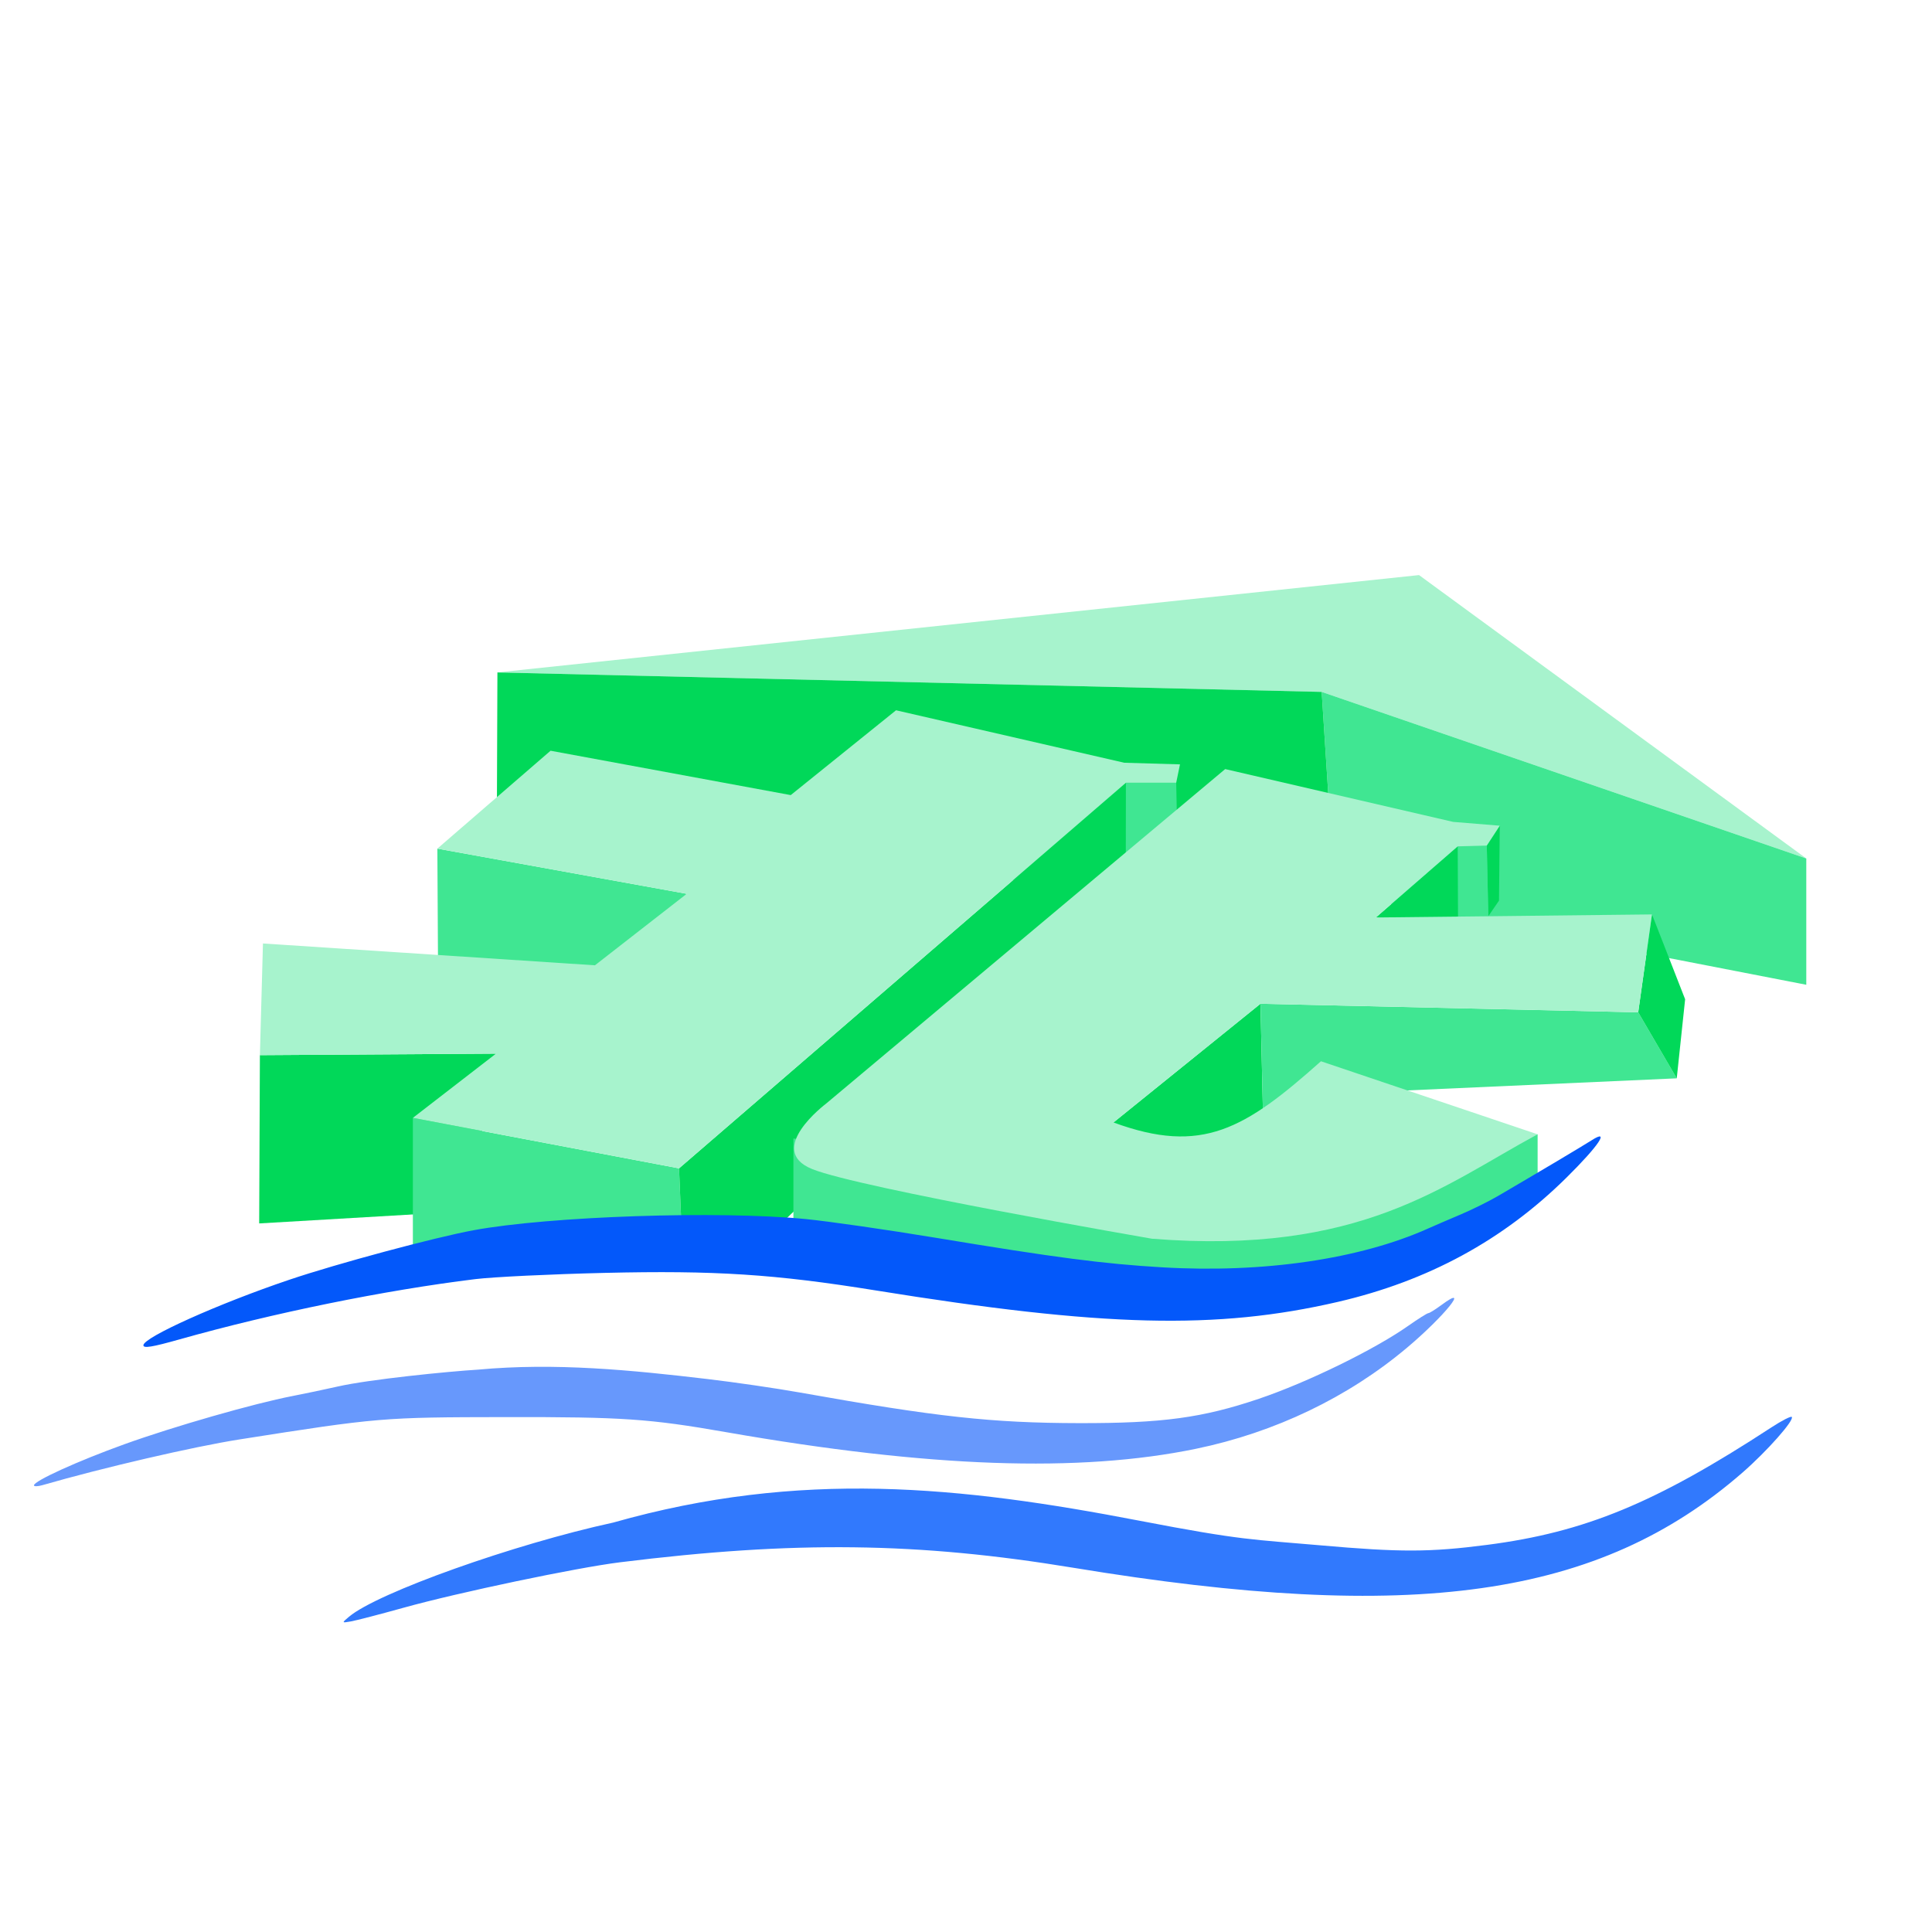 <?xml version="1.0" encoding="UTF-8" standalone="no"?>
<!-- Created with Inkscape (http://www.inkscape.org/) -->

<svg
   width="800"
   height="800"
   viewBox="0 0 211.667 211.667"
   version="1.1"
   id="svg1"
   xml:space="preserve"
   inkscape:version="1.3 (0e150ed6c4, 2023-07-21)"
   sodipodi:docname="nt_flood.svg"
   inkscape:export-filename="..\nt_flood_layer1.png"
   inkscape:export-xdpi="96"
   inkscape:export-ydpi="96"
   xmlns:inkscape="http://www.inkscape.org/namespaces/inkscape"
   xmlns:sodipodi="http://sodipodi.sourceforge.net/DTD/sodipodi-0.dtd"
   xmlns="http://www.w3.org/2000/svg"
   xmlns:svg="http://www.w3.org/2000/svg"><sodipodi:namedview
     id="namedview1"
     pagecolor="#ffffff"
     bordercolor="#000000"
     borderopacity="0.25"
     inkscape:showpageshadow="2"
     inkscape:pageopacity="0.0"
     inkscape:pagecheckerboard="0"
     inkscape:deskcolor="#d1d1d1"
     inkscape:document-units="px"
     inkscape:zoom="0.8718206"
     inkscape:cx="372.2096"
     inkscape:cy="416.37007"
     inkscape:window-width="1500"
     inkscape:window-height="930"
     inkscape:window-x="-6"
     inkscape:window-y="-6"
     inkscape:window-maximized="1"
     inkscape:current-layer="g1" /><defs
     id="defs1" /><g
     inkscape:label="Layer 1"
     inkscape:groupmode="layer"
     id="layer1"
     transform="translate(-35.887,-87.529)"><rect
       style="fill:#ffffff;stroke-width:0.413;stroke-linecap:round;stroke-linejoin:round"
       id="rect1"
       width="211.667"
       height="211.667"
       x="35.887"
       y="87.529"
       inkscape:label="bg" /><g
       id="g17"
       style="display:inline;stroke:none"
       transform="matrix(1.562,0,0,1.562,-20.186,-49.235)"
       inkscape:label="NT"><path
         style="fill:#a7f3cd;fill-opacity:1;stroke:none;stroke-width:0.1;stroke-linecap:round;stroke-linejoin:round"
         d="m 70.787,134.721 64.642,-6.828 27.162,19.878 -33.99,-11.684 z"
         id="path1" /><path
         style="fill:#40e692;fill-opacity:1;stroke:none;stroke-width:0.1;stroke-linecap:round;stroke-linejoin:round"
         d="m 162.591,147.771 v 8.858 l -33.08,-6.43 -0.91,-14.112"
         id="path2"
         sodipodi:nodetypes="cccc" /><path
         style="fill:#01d859;fill-opacity:1;stroke:none;stroke-width:0.1;stroke-linecap:round;stroke-linejoin:round"
         d="m 128.601,136.087 0.91,14.112 -58.774,-2.378 0.05,-13.1"
         id="path3" /><path
         style="fill:#01d859;fill-opacity:1;stroke:none;stroke-width:0.1;stroke-linecap:round;stroke-linejoin:round"
         d="m 54.127,161.565 -0.05,11.803 14.642,-0.858 1.968,-11.052"
         id="path6" /><path
         style="fill:#40e692;fill-opacity:1;stroke:none;stroke-width:0.1;stroke-linecap:round;stroke-linejoin:round"
         d="m 64.857,165.964 v 9.549 l 18.884,-0.83 -0.215,-5.178"
         id="path7" /><path
         style="fill:#01d859;fill-opacity:1;stroke:none;stroke-width:0.1;stroke-linecap:round;stroke-linejoin:round"
         d="m 114.868,142.46 -0.011,7.789 -25.537,24.434 h -5.579 l -0.215,-5.178 z"
         id="path8" /><path
         style="fill:#40e692;fill-opacity:1;stroke:none;stroke-width:0.1;stroke-linecap:round;stroke-linejoin:round"
         d="m 91.548,167.412 v 8.151 l 23.37,3.169 11.098,-0.429 8.906,-2.361 6.652,-3.755 2.173,-1.583 -10e-6,-3.487 -16.658,3.46 -20.494,-1.609 z"
         id="path9"
         sodipodi:nodetypes="ccccccccccc" /><path
         style="fill:#01d859;fill-opacity:1;stroke:none;stroke-width:0.1;stroke-linecap:round;stroke-linejoin:round"
         d="m 124.308,157.96 0.196,8.626 -4.097,1.973 -6.563,-0.266 0.155,-2.008 z"
         id="path10"
         sodipodi:nodetypes="cccccc" /><path
         style="fill:#40e692;fill-opacity:1;stroke:none;stroke-width:0.1;stroke-linecap:round;stroke-linejoin:round"
         d="m 150.803,158.56 2.703,4.631 -24.955,1.119 -4.047,2.276 -0.196,-8.626 z"
         id="path11"
         sodipodi:nodetypes="cccccc" /><path
         style="fill:#40e692;fill-opacity:1;stroke:none;stroke-width:0.1;stroke-linecap:round;stroke-linejoin:round"
         d="m 118.51,148.112 -3.65,0.729 0.009,-6.381 h 3.528 z"
         id="path17"
         sodipodi:nodetypes="ccccc" /><path
         style="fill:#01d859;fill-opacity:1;stroke:none;stroke-width:0.1;stroke-linecap:round;stroke-linejoin:round"
         d="m 151.768,151.693 2.325,5.952 -0.588,5.547 -2.703,-4.631 z"
         id="path12"
         sodipodi:nodetypes="ccccc" /><path
         style="fill:#40e692;fill-opacity:1;stroke:none;stroke-width:0.1;stroke-linecap:round;stroke-linejoin:round"
         d="m 66.574,147.079 0.054,9.442 12.5,1.536 4.936,-7.809 z"
         id="path13" /><path
         style="fill:#a7f3cd;fill-opacity:1;stroke:none;stroke-width:0.1;stroke-linecap:round;stroke-linejoin:round"
         d="m 98.746,137.376 16.009,3.68 3.907,0.114 -0.266,1.29 h -3.528 l -31.341,27.045 -18.67,-3.541 5.83,-4.506 -16.56,0.107 0.215,-7.833 23.284,1.531 6.438,-5.014 -17.49,-3.169 7.94,-6.867 16.846,3.112 z"
         id="path4" /><path
         style="fill:#01d859;fill-opacity:1;stroke:none;stroke-width:0.1;stroke-linecap:round;stroke-linejoin:round"
         d="m 141.092,145.47 -0.054,5.258 -0.751,1.093 -0.107,-4.956"
         id="path14" /><path
         style="fill:#40e692;fill-opacity:1;stroke:none;stroke-width:0.1;stroke-linecap:round;stroke-linejoin:round"
         d="m 138.141,146.918 0.027,5.901 2.119,-0.999 -0.107,-4.956 z"
         id="path15" /><path
         style="fill:#01d859;fill-opacity:1;stroke:none;stroke-width:0.1;stroke-linecap:round;stroke-linejoin:round"
         d="m 132.401,151.908 5.74,-4.989 0.027,5.901 z"
         id="path16" /><path
         style="fill:#a7f3cd;fill-opacity:1;stroke:none;stroke-width:0.1;stroke-linecap:round;stroke-linejoin:round"
         d="m 121.832,141.5 -28.005,23.475 c 0,0 -4.292,3.234 -0.966,4.579 3.326,1.345 23.827,4.886 23.827,4.886 14.685,1.171 20.493,-3.789 27.058,-7.323 l -15.197,-5.123 c -5.322,4.742 -8.327,6.583 -14.552,4.292 l 10.308,-8.325 26.495,0.6 0.966,-6.867 -19.367,0.215 5.74,-4.989 2.039,-0.054 0.912,-1.395 -3.273,-0.268 z"
         id="path5"
         sodipodi:nodetypes="ccsccccccccccccc" /></g><g
       id="g1"
       inkscape:label="flooding"><path
         style="fill:#0358fa;fill-opacity:1;stroke:none;stroke-width:1.562"
         d="m 51.596,234.916 c 0,-0.867 8.226,-4.56 16.001,-7.184 5.239,-1.768 15.864,-4.623 20.172,-5.42 8.298,-1.535 26.845,-2.158 36.412,-1.222 2.484,0.243 8.888,1.165 14.231,2.049 13.209,2.186 18.332,2.854 24.81,3.237 11.057,0.653 21.63,-0.892 29.141,-4.259 0.682,-0.306 2.263,-0.987 3.514,-1.515 1.251,-0.527 3.111,-1.448 4.134,-2.045 3.928,-2.294 9.342,-5.514 10.232,-6.087 2.102,-1.352 0.795,0.592 -2.754,4.097 -6.928,6.843 -15.156,11.31 -25.048,13.6 -13.259,3.069 -25.717,2.758 -50.643,-1.265 -11.013,-1.777 -17.603,-2.203 -29.701,-1.916 -5.834,0.138 -12.188,0.445 -14.12,0.681 -9.924,1.214 -22.169,3.709 -32.453,6.611 -2.965,0.837 -3.927,0.993 -3.927,0.639 z"
         id="path18"
         sodipodi:nodetypes="sssssssssssssscss" /><path
         style="fill:#6798fc;fill-opacity:1;stroke:none;stroke-width:1.562"
         d="m 39.607,250.261 c 0,-0.482 4.81,-2.667 9.922,-4.508 5.396,-1.943 14.15,-4.453 18.397,-5.276 1.364,-0.264 3.597,-0.734 4.961,-1.043 3.472,-0.787 12.059,-1.648 15.395,-1.851 8.434,-0.78 16.768,0.046 25.119,1.032 2.956,0.347 7.514,1.012 10.129,1.478 14.999,2.675 21.019,3.335 30.592,3.353 9.108,0.018 13.516,-0.58 19.699,-2.672 5.296,-1.792 12.632,-5.376 16.34,-7.982 1.093,-0.768 2.089,-1.396 2.214,-1.396 0.125,0 0.776,-0.405 1.446,-0.901 3.241,-2.396 0.321,1.228 -3.762,4.67 -6.471,5.454 -14.49,9.299 -23.121,11.087 -12.784,2.647 -29.274,2.067 -51.47,-1.812 -8.45,-1.477 -11.341,-1.675 -24.185,-1.656 -13.535,0.019 -13.905,0.05 -29.146,2.446 -5.058,0.795 -14.937,3.087 -21.601,5.011 -0.512,0.148 -0.93,0.157 -0.93,0.02 z"
         id="path19"
         sodipodi:nodetypes="sssssscsssssssscscss" /><path
         style="fill:#3179fd;fill-opacity:1;stroke:none;stroke-width:1.562"
         d="m 74.127,264.654 c 3.11,-2.621 18.077,-7.954 28.939,-10.313 20.51,-5.818 38.044,-3.982 57.671,-0.202 11.365,2.189 12.394,2.039 19.73,2.687 8.837,0.78 12.067,0.772 18.36,-0.045 10.719,-1.391 18.443,-4.583 31.132,-12.869 1.123,-0.734 2.126,-1.25 2.229,-1.147 0.326,0.326 -2.724,3.771 -5.405,6.105 -15.714,13.685 -36,16.571 -73.281,10.425 -17.047,-2.81 -30.583,-2.975 -49.686,-0.604 -4.775,0.593 -17.689,3.304 -23.694,4.974 -2.615,0.727 -5.219,1.404 -5.788,1.504 -1.017,0.179 -1.021,0.171 -0.207,-0.515 z"
         id="path20"
         sodipodi:nodetypes="cssscssssssscc" /></g></g></svg>
